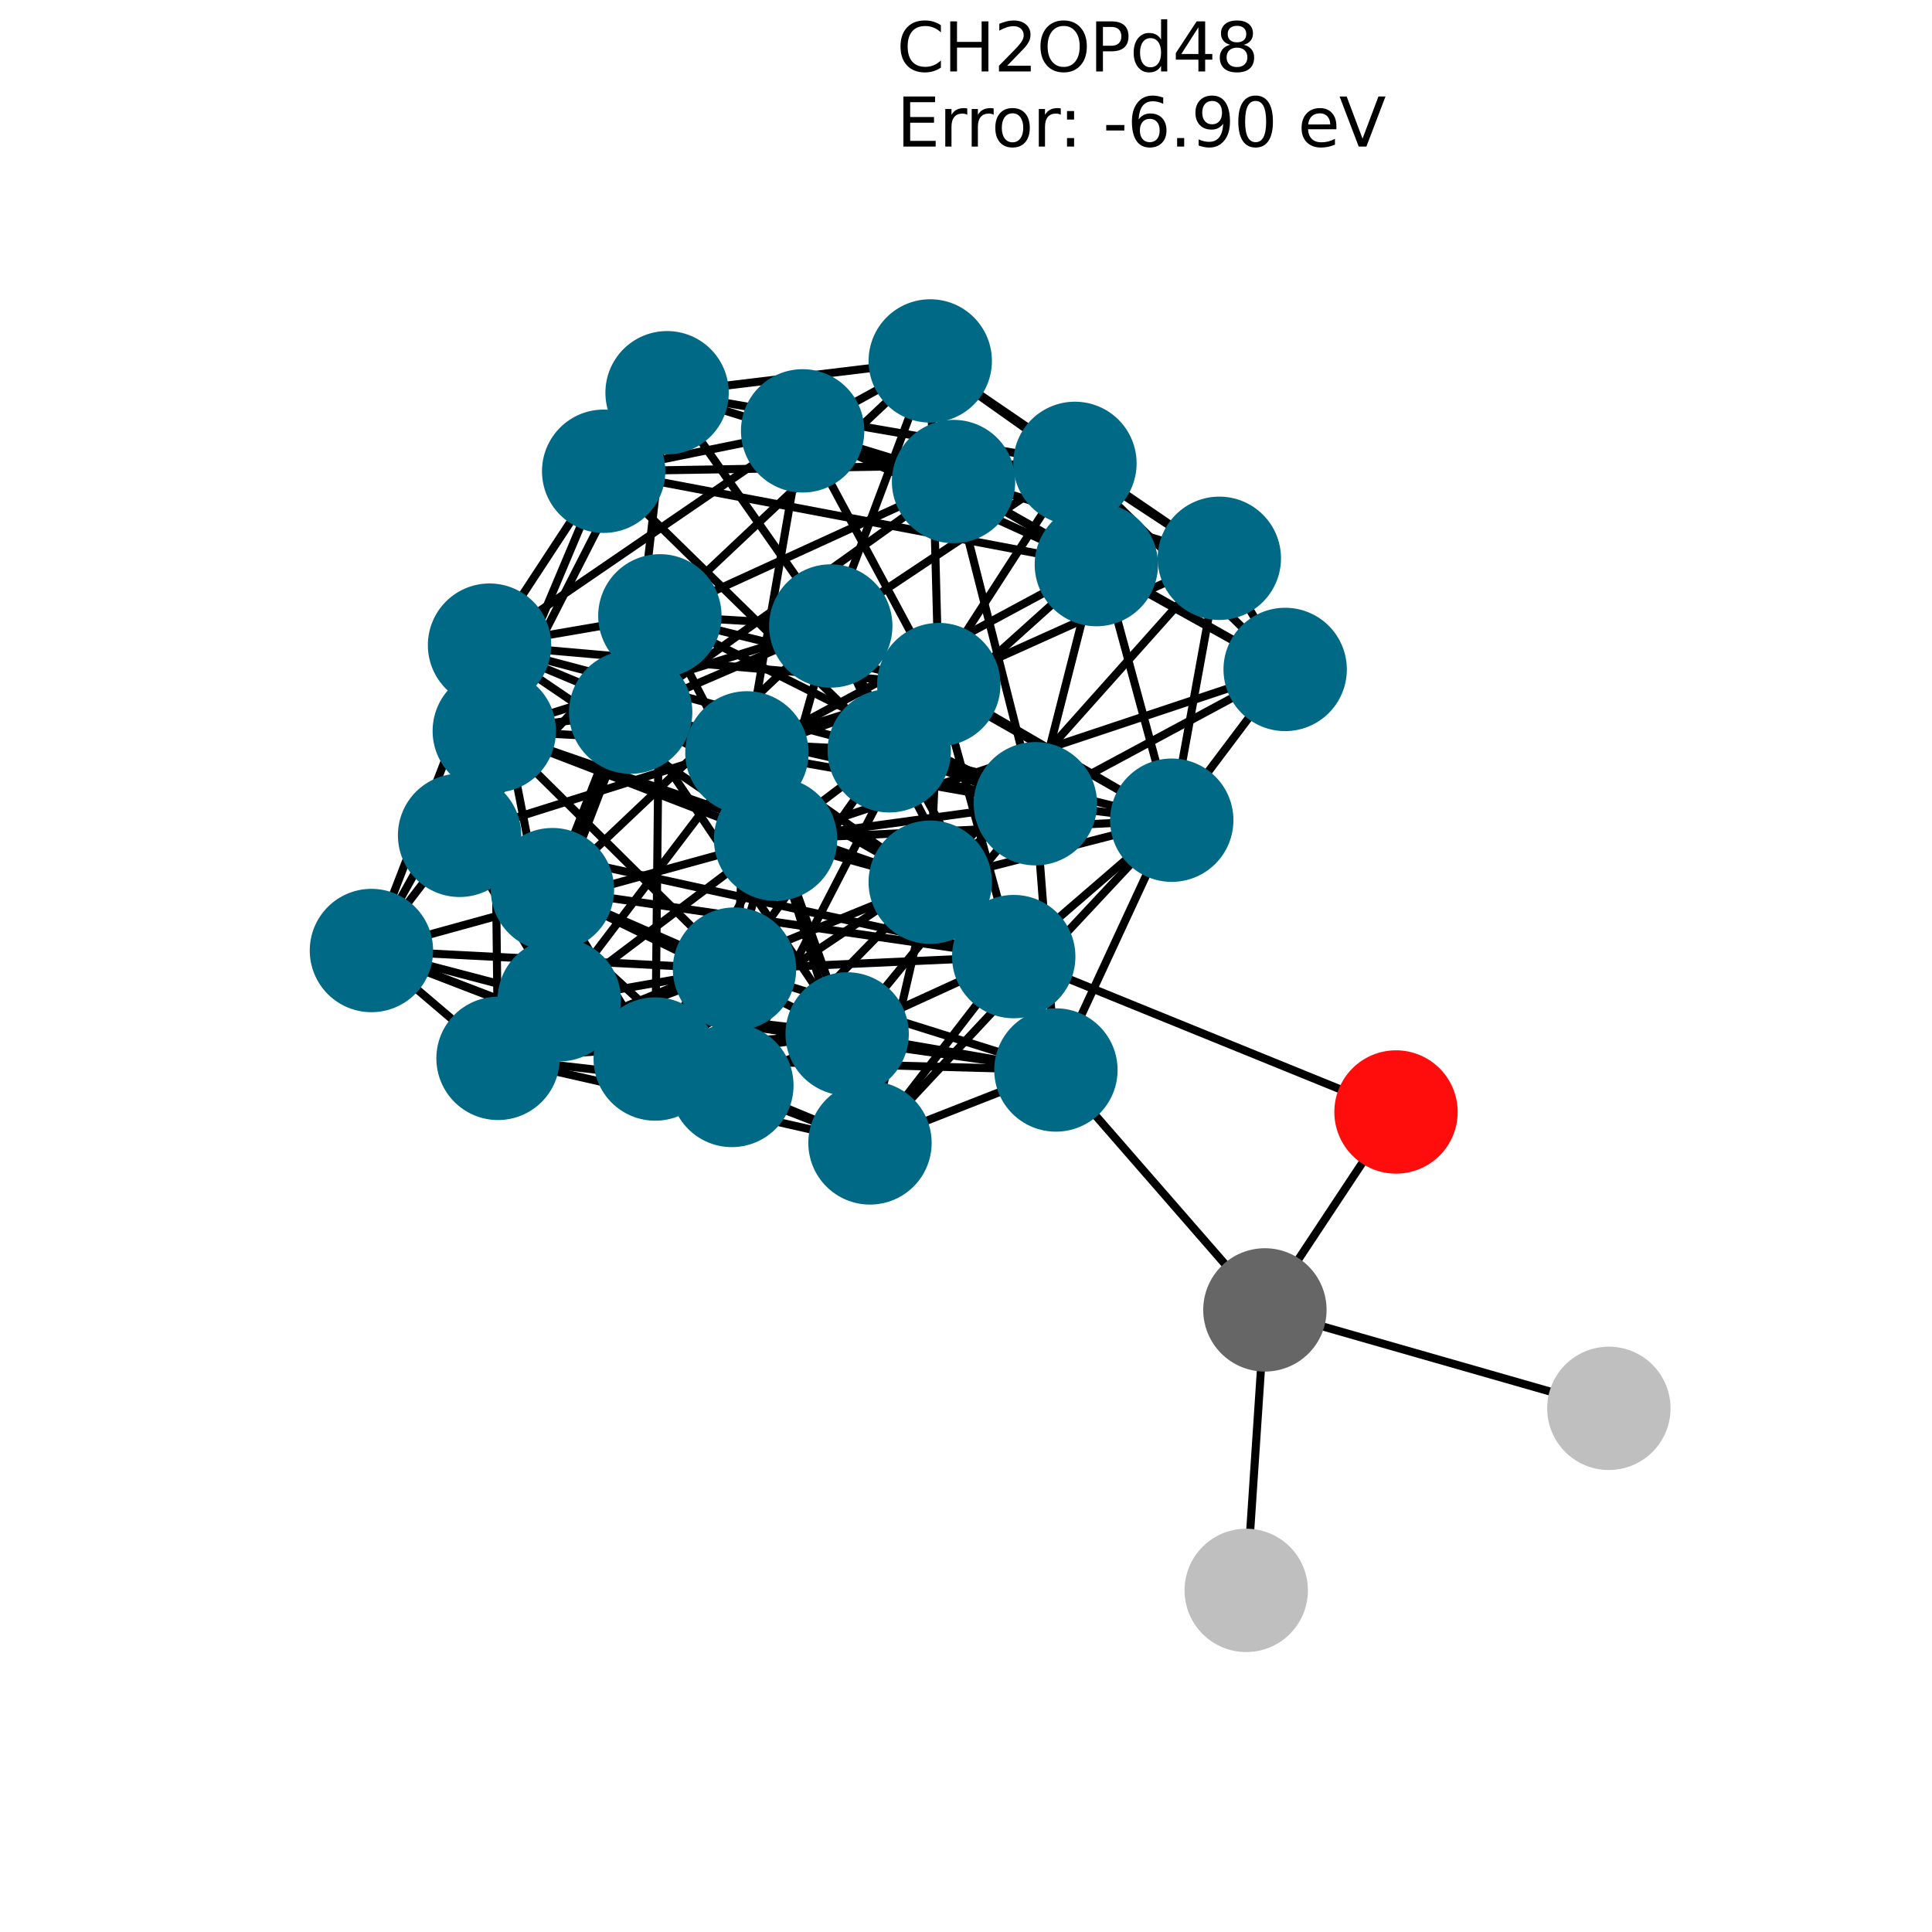 <?xml version="1.0" encoding="utf-8" standalone="no"?>
<!DOCTYPE svg PUBLIC "-//W3C//DTD SVG 1.1//EN"
  "http://www.w3.org/Graphics/SVG/1.1/DTD/svg11.dtd">
<svg xmlns:xlink="http://www.w3.org/1999/xlink" width="288pt" height="288pt" viewBox="0 0 288 288" xmlns="http://www.w3.org/2000/svg" version="1.1">
 <defs>
  <style type="text/css">*{stroke-linejoin: round; stroke-linecap: butt}</style>
 </defs>
 <g id="figure_1">
  <g id="patch_1">
   <path d="M 0 288 
L 288 288 
L 288 0 
L 0 0 
z
" style="fill: #ffffff"/>
  </g>
  <g id="axes_1">
   <g id="LineCollection_1">
    <path d="M 138.67 53.804 
L 119.647 64.228 
" clip-path="url(#p8911e8a11a)" style="fill: none; stroke: #000000; stroke-width: 1.2"/>
    <path d="M 138.67 53.804 
L 142.144 71.782 
" clip-path="url(#p8911e8a11a)" style="fill: none; stroke: #000000; stroke-width: 1.2"/>
    <path d="M 138.67 53.804 
L 99.44 58.543 
" clip-path="url(#p8911e8a11a)" style="fill: none; stroke: #000000; stroke-width: 1.2"/>
    <path d="M 138.67 53.804 
L 160.239 69.075 
" clip-path="url(#p8911e8a11a)" style="fill: none; stroke: #000000; stroke-width: 1.2"/>
    <path d="M 138.67 53.804 
L 181.763 83.225 
" clip-path="url(#p8911e8a11a)" style="fill: none; stroke: #000000; stroke-width: 1.2"/>
    <path d="M 138.67 53.804 
L 98.366 91.802 
" clip-path="url(#p8911e8a11a)" style="fill: none; stroke: #000000; stroke-width: 1.2"/>
    <path d="M 138.67 53.804 
L 139.943 102.048 
" clip-path="url(#p8911e8a11a)" style="fill: none; stroke: #000000; stroke-width: 1.2"/>
    <path d="M 138.67 53.804 
L 123.84 93.315 
" clip-path="url(#p8911e8a11a)" style="fill: none; stroke: #000000; stroke-width: 1.2"/>
    <path d="M 119.647 64.228 
L 163.432 84.165 
" clip-path="url(#p8911e8a11a)" style="fill: none; stroke: #000000; stroke-width: 1.2"/>
    <path d="M 119.647 64.228 
L 89.987 70.249 
" clip-path="url(#p8911e8a11a)" style="fill: none; stroke: #000000; stroke-width: 1.2"/>
    <path d="M 119.647 64.228 
L 181.763 83.225 
" clip-path="url(#p8911e8a11a)" style="fill: none; stroke: #000000; stroke-width: 1.2"/>
    <path d="M 119.647 64.228 
L 139.943 102.048 
" clip-path="url(#p8911e8a11a)" style="fill: none; stroke: #000000; stroke-width: 1.2"/>
    <path d="M 119.647 64.228 
L 72.975 96.17 
" clip-path="url(#p8911e8a11a)" style="fill: none; stroke: #000000; stroke-width: 1.2"/>
    <path d="M 119.647 64.228 
L 111.343 112.229 
" clip-path="url(#p8911e8a11a)" style="fill: none; stroke: #000000; stroke-width: 1.2"/>
    <path d="M 163.432 84.165 
L 142.144 71.782 
" clip-path="url(#p8911e8a11a)" style="fill: none; stroke: #000000; stroke-width: 1.2"/>
    <path d="M 163.432 84.165 
L 89.987 70.249 
" clip-path="url(#p8911e8a11a)" style="fill: none; stroke: #000000; stroke-width: 1.2"/>
    <path d="M 163.432 84.165 
L 160.239 69.075 
" clip-path="url(#p8911e8a11a)" style="fill: none; stroke: #000000; stroke-width: 1.2"/>
    <path d="M 163.432 84.165 
L 191.578 99.792 
" clip-path="url(#p8911e8a11a)" style="fill: none; stroke: #000000; stroke-width: 1.2"/>
    <path d="M 163.432 84.165 
L 111.343 112.229 
" clip-path="url(#p8911e8a11a)" style="fill: none; stroke: #000000; stroke-width: 1.2"/>
    <path d="M 163.432 84.165 
L 154.343 119.808 
" clip-path="url(#p8911e8a11a)" style="fill: none; stroke: #000000; stroke-width: 1.2"/>
    <path d="M 163.432 84.165 
L 132.558 111.92 
" clip-path="url(#p8911e8a11a)" style="fill: none; stroke: #000000; stroke-width: 1.2"/>
    <path d="M 142.144 71.782 
L 99.44 58.543 
" clip-path="url(#p8911e8a11a)" style="fill: none; stroke: #000000; stroke-width: 1.2"/>
    <path d="M 142.144 71.782 
L 191.578 99.792 
" clip-path="url(#p8911e8a11a)" style="fill: none; stroke: #000000; stroke-width: 1.2"/>
    <path d="M 142.144 71.782 
L 98.366 91.802 
" clip-path="url(#p8911e8a11a)" style="fill: none; stroke: #000000; stroke-width: 1.2"/>
    <path d="M 142.144 71.782 
L 94.012 106.159 
" clip-path="url(#p8911e8a11a)" style="fill: none; stroke: #000000; stroke-width: 1.2"/>
    <path d="M 142.144 71.782 
L 154.343 119.808 
" clip-path="url(#p8911e8a11a)" style="fill: none; stroke: #000000; stroke-width: 1.2"/>
    <path d="M 89.987 70.249 
L 99.44 58.543 
" clip-path="url(#p8911e8a11a)" style="fill: none; stroke: #000000; stroke-width: 1.2"/>
    <path d="M 89.987 70.249 
L 160.239 69.075 
" clip-path="url(#p8911e8a11a)" style="fill: none; stroke: #000000; stroke-width: 1.2"/>
    <path d="M 89.987 70.249 
L 72.975 96.17 
" clip-path="url(#p8911e8a11a)" style="fill: none; stroke: #000000; stroke-width: 1.2"/>
    <path d="M 89.987 70.249 
L 73.682 108.963 
" clip-path="url(#p8911e8a11a)" style="fill: none; stroke: #000000; stroke-width: 1.2"/>
    <path d="M 89.987 70.249 
L 132.558 111.92 
" clip-path="url(#p8911e8a11a)" style="fill: none; stroke: #000000; stroke-width: 1.2"/>
    <path d="M 99.44 58.543 
L 160.239 69.075 
" clip-path="url(#p8911e8a11a)" style="fill: none; stroke: #000000; stroke-width: 1.2"/>
    <path d="M 99.44 58.543 
L 94.012 106.159 
" clip-path="url(#p8911e8a11a)" style="fill: none; stroke: #000000; stroke-width: 1.2"/>
    <path d="M 99.44 58.543 
L 73.682 108.963 
" clip-path="url(#p8911e8a11a)" style="fill: none; stroke: #000000; stroke-width: 1.2"/>
    <path d="M 99.44 58.543 
L 123.84 93.315 
" clip-path="url(#p8911e8a11a)" style="fill: none; stroke: #000000; stroke-width: 1.2"/>
    <path d="M 160.239 69.075 
L 191.578 99.792 
" clip-path="url(#p8911e8a11a)" style="fill: none; stroke: #000000; stroke-width: 1.2"/>
    <path d="M 160.239 69.075 
L 181.763 83.225 
" clip-path="url(#p8911e8a11a)" style="fill: none; stroke: #000000; stroke-width: 1.2"/>
    <path d="M 160.239 69.075 
L 132.558 111.92 
" clip-path="url(#p8911e8a11a)" style="fill: none; stroke: #000000; stroke-width: 1.2"/>
    <path d="M 160.239 69.075 
L 123.84 93.315 
" clip-path="url(#p8911e8a11a)" style="fill: none; stroke: #000000; stroke-width: 1.2"/>
    <path d="M 160.239 69.075 
L 174.671 122.265 
" clip-path="url(#p8911e8a11a)" style="fill: none; stroke: #000000; stroke-width: 1.2"/>
    <path d="M 191.578 99.792 
L 181.763 83.225 
" clip-path="url(#p8911e8a11a)" style="fill: none; stroke: #000000; stroke-width: 1.2"/>
    <path d="M 191.578 99.792 
L 154.343 119.808 
" clip-path="url(#p8911e8a11a)" style="fill: none; stroke: #000000; stroke-width: 1.2"/>
    <path d="M 191.578 99.792 
L 174.671 122.265 
" clip-path="url(#p8911e8a11a)" style="fill: none; stroke: #000000; stroke-width: 1.2"/>
    <path d="M 191.578 99.792 
L 115.616 125.101 
" clip-path="url(#p8911e8a11a)" style="fill: none; stroke: #000000; stroke-width: 1.2"/>
    <path d="M 181.763 83.225 
L 139.943 102.048 
" clip-path="url(#p8911e8a11a)" style="fill: none; stroke: #000000; stroke-width: 1.2"/>
    <path d="M 181.763 83.225 
L 174.671 122.265 
" clip-path="url(#p8911e8a11a)" style="fill: none; stroke: #000000; stroke-width: 1.2"/>
    <path d="M 181.763 83.225 
L 138.668 131.504 
" clip-path="url(#p8911e8a11a)" style="fill: none; stroke: #000000; stroke-width: 1.2"/>
    <path d="M 98.366 91.802 
L 139.943 102.048 
" clip-path="url(#p8911e8a11a)" style="fill: none; stroke: #000000; stroke-width: 1.2"/>
    <path d="M 98.366 91.802 
L 72.975 96.17 
" clip-path="url(#p8911e8a11a)" style="fill: none; stroke: #000000; stroke-width: 1.2"/>
    <path d="M 98.366 91.802 
L 94.012 106.159 
" clip-path="url(#p8911e8a11a)" style="fill: none; stroke: #000000; stroke-width: 1.2"/>
    <path d="M 98.366 91.802 
L 154.343 119.808 
" clip-path="url(#p8911e8a11a)" style="fill: none; stroke: #000000; stroke-width: 1.2"/>
    <path d="M 98.366 91.802 
L 123.84 93.315 
" clip-path="url(#p8911e8a11a)" style="fill: none; stroke: #000000; stroke-width: 1.2"/>
    <path d="M 98.366 91.802 
L 115.616 125.101 
" clip-path="url(#p8911e8a11a)" style="fill: none; stroke: #000000; stroke-width: 1.2"/>
    <path d="M 98.366 91.802 
L 82.351 132.617 
" clip-path="url(#p8911e8a11a)" style="fill: none; stroke: #000000; stroke-width: 1.2"/>
    <path d="M 98.366 91.802 
L 68.511 124.522 
" clip-path="url(#p8911e8a11a)" style="fill: none; stroke: #000000; stroke-width: 1.2"/>
    <path d="M 98.366 91.802 
L 97.673 157.865 
" clip-path="url(#p8911e8a11a)" style="fill: none; stroke: #000000; stroke-width: 1.2"/>
    <path d="M 139.943 102.048 
L 72.975 96.17 
" clip-path="url(#p8911e8a11a)" style="fill: none; stroke: #000000; stroke-width: 1.2"/>
    <path d="M 139.943 102.048 
L 111.343 112.229 
" clip-path="url(#p8911e8a11a)" style="fill: none; stroke: #000000; stroke-width: 1.2"/>
    <path d="M 139.943 102.048 
L 123.84 93.315 
" clip-path="url(#p8911e8a11a)" style="fill: none; stroke: #000000; stroke-width: 1.2"/>
    <path d="M 139.943 102.048 
L 174.671 122.265 
" clip-path="url(#p8911e8a11a)" style="fill: none; stroke: #000000; stroke-width: 1.2"/>
    <path d="M 139.943 102.048 
L 138.668 131.504 
" clip-path="url(#p8911e8a11a)" style="fill: none; stroke: #000000; stroke-width: 1.2"/>
    <path d="M 139.943 102.048 
L 68.511 124.522 
" clip-path="url(#p8911e8a11a)" style="fill: none; stroke: #000000; stroke-width: 1.2"/>
    <path d="M 139.943 102.048 
L 109.1 161.806 
" clip-path="url(#p8911e8a11a)" style="fill: none; stroke: #000000; stroke-width: 1.2"/>
    <path d="M 139.943 102.048 
L 151.115 142.598 
" clip-path="url(#p8911e8a11a)" style="fill: none; stroke: #000000; stroke-width: 1.2"/>
    <path d="M 72.975 96.17 
L 111.343 112.229 
" clip-path="url(#p8911e8a11a)" style="fill: none; stroke: #000000; stroke-width: 1.2"/>
    <path d="M 72.975 96.17 
L 73.682 108.963 
" clip-path="url(#p8911e8a11a)" style="fill: none; stroke: #000000; stroke-width: 1.2"/>
    <path d="M 72.975 96.17 
L 132.558 111.92 
" clip-path="url(#p8911e8a11a)" style="fill: none; stroke: #000000; stroke-width: 1.2"/>
    <path d="M 72.975 96.17 
L 115.616 125.101 
" clip-path="url(#p8911e8a11a)" style="fill: none; stroke: #000000; stroke-width: 1.2"/>
    <path d="M 72.975 96.17 
L 68.511 124.522 
" clip-path="url(#p8911e8a11a)" style="fill: none; stroke: #000000; stroke-width: 1.2"/>
    <path d="M 72.975 96.17 
L 83.364 149.032 
" clip-path="url(#p8911e8a11a)" style="fill: none; stroke: #000000; stroke-width: 1.2"/>
    <path d="M 72.975 96.17 
L 55.369 141.693 
" clip-path="url(#p8911e8a11a)" style="fill: none; stroke: #000000; stroke-width: 1.2"/>
    <path d="M 111.343 112.229 
L 94.012 106.159 
" clip-path="url(#p8911e8a11a)" style="fill: none; stroke: #000000; stroke-width: 1.2"/>
    <path d="M 111.343 112.229 
L 154.343 119.808 
" clip-path="url(#p8911e8a11a)" style="fill: none; stroke: #000000; stroke-width: 1.2"/>
    <path d="M 111.343 112.229 
L 132.558 111.92 
" clip-path="url(#p8911e8a11a)" style="fill: none; stroke: #000000; stroke-width: 1.2"/>
    <path d="M 111.343 112.229 
L 138.668 131.504 
" clip-path="url(#p8911e8a11a)" style="fill: none; stroke: #000000; stroke-width: 1.2"/>
    <path d="M 111.343 112.229 
L 83.364 149.032 
" clip-path="url(#p8911e8a11a)" style="fill: none; stroke: #000000; stroke-width: 1.2"/>
    <path d="M 111.343 112.229 
L 109.1 161.806 
" clip-path="url(#p8911e8a11a)" style="fill: none; stroke: #000000; stroke-width: 1.2"/>
    <path d="M 111.343 112.229 
L 126.282 154.126 
" clip-path="url(#p8911e8a11a)" style="fill: none; stroke: #000000; stroke-width: 1.2"/>
    <path d="M 94.012 106.159 
L 154.343 119.808 
" clip-path="url(#p8911e8a11a)" style="fill: none; stroke: #000000; stroke-width: 1.2"/>
    <path d="M 94.012 106.159 
L 73.682 108.963 
" clip-path="url(#p8911e8a11a)" style="fill: none; stroke: #000000; stroke-width: 1.2"/>
    <path d="M 94.012 106.159 
L 123.84 93.315 
" clip-path="url(#p8911e8a11a)" style="fill: none; stroke: #000000; stroke-width: 1.2"/>
    <path d="M 94.012 106.159 
L 138.668 131.504 
" clip-path="url(#p8911e8a11a)" style="fill: none; stroke: #000000; stroke-width: 1.2"/>
    <path d="M 94.012 106.159 
L 82.351 132.617 
" clip-path="url(#p8911e8a11a)" style="fill: none; stroke: #000000; stroke-width: 1.2"/>
    <path d="M 94.012 106.159 
L 126.282 154.126 
" clip-path="url(#p8911e8a11a)" style="fill: none; stroke: #000000; stroke-width: 1.2"/>
    <path d="M 94.012 106.159 
L 74.242 157.769 
" clip-path="url(#p8911e8a11a)" style="fill: none; stroke: #000000; stroke-width: 1.2"/>
    <path d="M 154.343 119.808 
L 132.558 111.92 
" clip-path="url(#p8911e8a11a)" style="fill: none; stroke: #000000; stroke-width: 1.2"/>
    <path d="M 154.343 119.808 
L 174.671 122.265 
" clip-path="url(#p8911e8a11a)" style="fill: none; stroke: #000000; stroke-width: 1.2"/>
    <path d="M 154.343 119.808 
L 115.616 125.101 
" clip-path="url(#p8911e8a11a)" style="fill: none; stroke: #000000; stroke-width: 1.2"/>
    <path d="M 154.343 119.808 
L 126.282 154.126 
" clip-path="url(#p8911e8a11a)" style="fill: none; stroke: #000000; stroke-width: 1.2"/>
    <path d="M 154.343 119.808 
L 97.673 157.865 
" clip-path="url(#p8911e8a11a)" style="fill: none; stroke: #000000; stroke-width: 1.2"/>
    <path d="M 154.343 119.808 
L 157.403 159.502 
" clip-path="url(#p8911e8a11a)" style="fill: none; stroke: #000000; stroke-width: 1.2"/>
    <path d="M 73.682 108.963 
L 132.558 111.92 
" clip-path="url(#p8911e8a11a)" style="fill: none; stroke: #000000; stroke-width: 1.2"/>
    <path d="M 73.682 108.963 
L 123.84 93.315 
" clip-path="url(#p8911e8a11a)" style="fill: none; stroke: #000000; stroke-width: 1.2"/>
    <path d="M 73.682 108.963 
L 115.616 125.101 
" clip-path="url(#p8911e8a11a)" style="fill: none; stroke: #000000; stroke-width: 1.2"/>
    <path d="M 73.682 108.963 
L 138.668 131.504 
" clip-path="url(#p8911e8a11a)" style="fill: none; stroke: #000000; stroke-width: 1.2"/>
    <path d="M 73.682 108.963 
L 55.369 141.693 
" clip-path="url(#p8911e8a11a)" style="fill: none; stroke: #000000; stroke-width: 1.2"/>
    <path d="M 73.682 108.963 
L 109.49 144.463 
" clip-path="url(#p8911e8a11a)" style="fill: none; stroke: #000000; stroke-width: 1.2"/>
    <path d="M 73.682 108.963 
L 74.242 157.769 
" clip-path="url(#p8911e8a11a)" style="fill: none; stroke: #000000; stroke-width: 1.2"/>
    <path d="M 132.558 111.92 
L 123.84 93.315 
" clip-path="url(#p8911e8a11a)" style="fill: none; stroke: #000000; stroke-width: 1.2"/>
    <path d="M 132.558 111.92 
L 174.671 122.265 
" clip-path="url(#p8911e8a11a)" style="fill: none; stroke: #000000; stroke-width: 1.2"/>
    <path d="M 132.558 111.92 
L 83.364 149.032 
" clip-path="url(#p8911e8a11a)" style="fill: none; stroke: #000000; stroke-width: 1.2"/>
    <path d="M 132.558 111.92 
L 109.49 144.463 
" clip-path="url(#p8911e8a11a)" style="fill: none; stroke: #000000; stroke-width: 1.2"/>
    <path d="M 132.558 111.92 
L 157.403 159.502 
" clip-path="url(#p8911e8a11a)" style="fill: none; stroke: #000000; stroke-width: 1.2"/>
    <path d="M 123.84 93.315 
L 174.671 122.265 
" clip-path="url(#p8911e8a11a)" style="fill: none; stroke: #000000; stroke-width: 1.2"/>
    <path d="M 123.84 93.315 
L 82.351 132.617 
" clip-path="url(#p8911e8a11a)" style="fill: none; stroke: #000000; stroke-width: 1.2"/>
    <path d="M 123.84 93.315 
L 109.49 144.463 
" clip-path="url(#p8911e8a11a)" style="fill: none; stroke: #000000; stroke-width: 1.2"/>
    <path d="M 123.84 93.315 
L 151.115 142.598 
" clip-path="url(#p8911e8a11a)" style="fill: none; stroke: #000000; stroke-width: 1.2"/>
    <path d="M 174.671 122.265 
L 115.616 125.101 
" clip-path="url(#p8911e8a11a)" style="fill: none; stroke: #000000; stroke-width: 1.2"/>
    <path d="M 174.671 122.265 
L 138.668 131.504 
" clip-path="url(#p8911e8a11a)" style="fill: none; stroke: #000000; stroke-width: 1.2"/>
    <path d="M 174.671 122.265 
L 151.115 142.598 
" clip-path="url(#p8911e8a11a)" style="fill: none; stroke: #000000; stroke-width: 1.2"/>
    <path d="M 174.671 122.265 
L 157.403 159.502 
" clip-path="url(#p8911e8a11a)" style="fill: none; stroke: #000000; stroke-width: 1.2"/>
    <path d="M 174.671 122.265 
L 129.687 170.371 
" clip-path="url(#p8911e8a11a)" style="fill: none; stroke: #000000; stroke-width: 1.2"/>
    <path d="M 115.616 125.101 
L 138.668 131.504 
" clip-path="url(#p8911e8a11a)" style="fill: none; stroke: #000000; stroke-width: 1.2"/>
    <path d="M 115.616 125.101 
L 97.673 157.865 
" clip-path="url(#p8911e8a11a)" style="fill: none; stroke: #000000; stroke-width: 1.2"/>
    <path d="M 115.616 125.101 
L 55.369 141.693 
" clip-path="url(#p8911e8a11a)" style="fill: none; stroke: #000000; stroke-width: 1.2"/>
    <path d="M 115.616 125.101 
L 129.687 170.371 
" clip-path="url(#p8911e8a11a)" style="fill: none; stroke: #000000; stroke-width: 1.2"/>
    <path d="M 138.668 131.504 
L 109.1 161.806 
" clip-path="url(#p8911e8a11a)" style="fill: none; stroke: #000000; stroke-width: 1.2"/>
    <path d="M 138.668 131.504 
L 129.687 170.371 
" clip-path="url(#p8911e8a11a)" style="fill: none; stroke: #000000; stroke-width: 1.2"/>
    <path d="M 138.668 131.504 
L 74.242 157.769 
" clip-path="url(#p8911e8a11a)" style="fill: none; stroke: #000000; stroke-width: 1.2"/>
    <path d="M 82.351 132.617 
L 68.511 124.522 
" clip-path="url(#p8911e8a11a)" style="fill: none; stroke: #000000; stroke-width: 1.2"/>
    <path d="M 82.351 132.617 
L 126.282 154.126 
" clip-path="url(#p8911e8a11a)" style="fill: none; stroke: #000000; stroke-width: 1.2"/>
    <path d="M 82.351 132.617 
L 97.673 157.865 
" clip-path="url(#p8911e8a11a)" style="fill: none; stroke: #000000; stroke-width: 1.2"/>
    <path d="M 82.351 132.617 
L 109.49 144.463 
" clip-path="url(#p8911e8a11a)" style="fill: none; stroke: #000000; stroke-width: 1.2"/>
    <path d="M 82.351 132.617 
L 151.115 142.598 
" clip-path="url(#p8911e8a11a)" style="fill: none; stroke: #000000; stroke-width: 1.2"/>
    <path d="M 82.351 132.617 
L 74.242 157.769 
" clip-path="url(#p8911e8a11a)" style="fill: none; stroke: #000000; stroke-width: 1.2"/>
    <path d="M 68.511 124.522 
L 83.364 149.032 
" clip-path="url(#p8911e8a11a)" style="fill: none; stroke: #000000; stroke-width: 1.2"/>
    <path d="M 68.511 124.522 
L 109.1 161.806 
" clip-path="url(#p8911e8a11a)" style="fill: none; stroke: #000000; stroke-width: 1.2"/>
    <path d="M 68.511 124.522 
L 97.673 157.865 
" clip-path="url(#p8911e8a11a)" style="fill: none; stroke: #000000; stroke-width: 1.2"/>
    <path d="M 68.511 124.522 
L 55.369 141.693 
" clip-path="url(#p8911e8a11a)" style="fill: none; stroke: #000000; stroke-width: 1.2"/>
    <path d="M 68.511 124.522 
L 151.115 142.598 
" clip-path="url(#p8911e8a11a)" style="fill: none; stroke: #000000; stroke-width: 1.2"/>
    <path d="M 83.364 149.032 
L 109.1 161.806 
" clip-path="url(#p8911e8a11a)" style="fill: none; stroke: #000000; stroke-width: 1.2"/>
    <path d="M 83.364 149.032 
L 126.282 154.126 
" clip-path="url(#p8911e8a11a)" style="fill: none; stroke: #000000; stroke-width: 1.2"/>
    <path d="M 83.364 149.032 
L 55.369 141.693 
" clip-path="url(#p8911e8a11a)" style="fill: none; stroke: #000000; stroke-width: 1.2"/>
    <path d="M 83.364 149.032 
L 109.49 144.463 
" clip-path="url(#p8911e8a11a)" style="fill: none; stroke: #000000; stroke-width: 1.2"/>
    <path d="M 83.364 149.032 
L 157.403 159.502 
" clip-path="url(#p8911e8a11a)" style="fill: none; stroke: #000000; stroke-width: 1.2"/>
    <path d="M 109.1 161.806 
L 126.282 154.126 
" clip-path="url(#p8911e8a11a)" style="fill: none; stroke: #000000; stroke-width: 1.2"/>
    <path d="M 109.1 161.806 
L 151.115 142.598 
" clip-path="url(#p8911e8a11a)" style="fill: none; stroke: #000000; stroke-width: 1.2"/>
    <path d="M 109.1 161.806 
L 129.687 170.371 
" clip-path="url(#p8911e8a11a)" style="fill: none; stroke: #000000; stroke-width: 1.2"/>
    <path d="M 109.1 161.806 
L 74.242 157.769 
" clip-path="url(#p8911e8a11a)" style="fill: none; stroke: #000000; stroke-width: 1.2"/>
    <path d="M 126.282 154.126 
L 97.673 157.865 
" clip-path="url(#p8911e8a11a)" style="fill: none; stroke: #000000; stroke-width: 1.2"/>
    <path d="M 126.282 154.126 
L 157.403 159.502 
" clip-path="url(#p8911e8a11a)" style="fill: none; stroke: #000000; stroke-width: 1.2"/>
    <path d="M 126.282 154.126 
L 74.242 157.769 
" clip-path="url(#p8911e8a11a)" style="fill: none; stroke: #000000; stroke-width: 1.2"/>
    <path d="M 97.673 157.865 
L 55.369 141.693 
" clip-path="url(#p8911e8a11a)" style="fill: none; stroke: #000000; stroke-width: 1.2"/>
    <path d="M 97.673 157.865 
L 157.403 159.502 
" clip-path="url(#p8911e8a11a)" style="fill: none; stroke: #000000; stroke-width: 1.2"/>
    <path d="M 97.673 157.865 
L 129.687 170.371 
" clip-path="url(#p8911e8a11a)" style="fill: none; stroke: #000000; stroke-width: 1.2"/>
    <path d="M 55.369 141.693 
L 109.49 144.463 
" clip-path="url(#p8911e8a11a)" style="fill: none; stroke: #000000; stroke-width: 1.2"/>
    <path d="M 55.369 141.693 
L 129.687 170.371 
" clip-path="url(#p8911e8a11a)" style="fill: none; stroke: #000000; stroke-width: 1.2"/>
    <path d="M 55.369 141.693 
L 74.242 157.769 
" clip-path="url(#p8911e8a11a)" style="fill: none; stroke: #000000; stroke-width: 1.2"/>
    <path d="M 109.49 144.463 
L 151.115 142.598 
" clip-path="url(#p8911e8a11a)" style="fill: none; stroke: #000000; stroke-width: 1.2"/>
    <path d="M 109.49 144.463 
L 157.403 159.502 
" clip-path="url(#p8911e8a11a)" style="fill: none; stroke: #000000; stroke-width: 1.2"/>
    <path d="M 109.49 144.463 
L 74.242 157.769 
" clip-path="url(#p8911e8a11a)" style="fill: none; stroke: #000000; stroke-width: 1.2"/>
    <path d="M 151.115 142.598 
L 157.403 159.502 
" clip-path="url(#p8911e8a11a)" style="fill: none; stroke: #000000; stroke-width: 1.2"/>
    <path d="M 151.115 142.598 
L 129.687 170.371 
" clip-path="url(#p8911e8a11a)" style="fill: none; stroke: #000000; stroke-width: 1.2"/>
    <path d="M 151.115 142.598 
L 208.101 165.761 
" clip-path="url(#p8911e8a11a)" style="fill: none; stroke: #000000; stroke-width: 1.2"/>
    <path d="M 157.403 159.502 
L 129.687 170.371 
" clip-path="url(#p8911e8a11a)" style="fill: none; stroke: #000000; stroke-width: 1.2"/>
    <path d="M 157.403 159.502 
L 188.557 195.265 
" clip-path="url(#p8911e8a11a)" style="fill: none; stroke: #000000; stroke-width: 1.2"/>
    <path d="M 129.687 170.371 
L 74.242 157.769 
" clip-path="url(#p8911e8a11a)" style="fill: none; stroke: #000000; stroke-width: 1.2"/>
    <path d="M 185.774 237.076 
L 188.557 195.265 
" clip-path="url(#p8911e8a11a)" style="fill: none; stroke: #000000; stroke-width: 1.2"/>
    <path d="M 239.831 209.941 
L 188.557 195.265 
" clip-path="url(#p8911e8a11a)" style="fill: none; stroke: #000000; stroke-width: 1.2"/>
    <path d="M 188.557 195.265 
L 208.101 165.761 
" clip-path="url(#p8911e8a11a)" style="fill: none; stroke: #000000; stroke-width: 1.2"/>
   </g>
   <g id="PathCollection_1">
    <defs>
     <path id="C0_0_472b33a4d2" d="M 0 8.944 
C 2.372 8.944 4.647 8.002 6.325 6.325 
C 8.002 4.647 8.944 2.372 8.944 -0 
C 8.944 -2.372 8.002 -4.647 6.325 -6.325 
C 4.647 -8.002 2.372 -8.944 0 -8.944 
C -2.372 -8.944 -4.647 -8.002 -6.325 -6.325 
C -8.002 -4.647 -8.944 -2.372 -8.944 0 
C -8.944 2.372 -8.002 4.647 -6.325 6.325 
C -4.647 8.002 -2.372 8.944 0 8.944 
z
"/>
    </defs>
    <g clip-path="url(#p8911e8a11a)">
     <use xlink:href="#C0_0_472b33a4d2" x="138.67" y="53.804" style="fill: #006985; stroke: #006985; stroke-width: 0.5"/>
    </g>
    <g clip-path="url(#p8911e8a11a)">
     <use xlink:href="#C0_0_472b33a4d2" x="119.647" y="64.228" style="fill: #006985; stroke: #006985; stroke-width: 0.5"/>
    </g>
    <g clip-path="url(#p8911e8a11a)">
     <use xlink:href="#C0_0_472b33a4d2" x="163.432" y="84.165" style="fill: #006985; stroke: #006985; stroke-width: 0.5"/>
    </g>
    <g clip-path="url(#p8911e8a11a)">
     <use xlink:href="#C0_0_472b33a4d2" x="142.144" y="71.782" style="fill: #006985; stroke: #006985; stroke-width: 0.5"/>
    </g>
    <g clip-path="url(#p8911e8a11a)">
     <use xlink:href="#C0_0_472b33a4d2" x="89.987" y="70.249" style="fill: #006985; stroke: #006985; stroke-width: 0.5"/>
    </g>
    <g clip-path="url(#p8911e8a11a)">
     <use xlink:href="#C0_0_472b33a4d2" x="99.44" y="58.543" style="fill: #006985; stroke: #006985; stroke-width: 0.5"/>
    </g>
    <g clip-path="url(#p8911e8a11a)">
     <use xlink:href="#C0_0_472b33a4d2" x="160.239" y="69.075" style="fill: #006985; stroke: #006985; stroke-width: 0.5"/>
    </g>
    <g clip-path="url(#p8911e8a11a)">
     <use xlink:href="#C0_0_472b33a4d2" x="191.578" y="99.792" style="fill: #006985; stroke: #006985; stroke-width: 0.5"/>
    </g>
    <g clip-path="url(#p8911e8a11a)">
     <use xlink:href="#C0_0_472b33a4d2" x="181.763" y="83.225" style="fill: #006985; stroke: #006985; stroke-width: 0.5"/>
    </g>
    <g clip-path="url(#p8911e8a11a)">
     <use xlink:href="#C0_0_472b33a4d2" x="98.366" y="91.802" style="fill: #006985; stroke: #006985; stroke-width: 0.5"/>
    </g>
    <g clip-path="url(#p8911e8a11a)">
     <use xlink:href="#C0_0_472b33a4d2" x="139.943" y="102.048" style="fill: #006985; stroke: #006985; stroke-width: 0.5"/>
    </g>
    <g clip-path="url(#p8911e8a11a)">
     <use xlink:href="#C0_0_472b33a4d2" x="72.975" y="96.17" style="fill: #006985; stroke: #006985; stroke-width: 0.5"/>
    </g>
    <g clip-path="url(#p8911e8a11a)">
     <use xlink:href="#C0_0_472b33a4d2" x="111.343" y="112.229" style="fill: #006985; stroke: #006985; stroke-width: 0.5"/>
    </g>
    <g clip-path="url(#p8911e8a11a)">
     <use xlink:href="#C0_0_472b33a4d2" x="94.012" y="106.159" style="fill: #006985; stroke: #006985; stroke-width: 0.5"/>
    </g>
    <g clip-path="url(#p8911e8a11a)">
     <use xlink:href="#C0_0_472b33a4d2" x="154.343" y="119.808" style="fill: #006985; stroke: #006985; stroke-width: 0.5"/>
    </g>
    <g clip-path="url(#p8911e8a11a)">
     <use xlink:href="#C0_0_472b33a4d2" x="73.682" y="108.963" style="fill: #006985; stroke: #006985; stroke-width: 0.5"/>
    </g>
    <g clip-path="url(#p8911e8a11a)">
     <use xlink:href="#C0_0_472b33a4d2" x="132.558" y="111.92" style="fill: #006985; stroke: #006985; stroke-width: 0.5"/>
    </g>
    <g clip-path="url(#p8911e8a11a)">
     <use xlink:href="#C0_0_472b33a4d2" x="123.84" y="93.315" style="fill: #006985; stroke: #006985; stroke-width: 0.5"/>
    </g>
    <g clip-path="url(#p8911e8a11a)">
     <use xlink:href="#C0_0_472b33a4d2" x="174.671" y="122.265" style="fill: #006985; stroke: #006985; stroke-width: 0.5"/>
    </g>
    <g clip-path="url(#p8911e8a11a)">
     <use xlink:href="#C0_0_472b33a4d2" x="115.616" y="125.101" style="fill: #006985; stroke: #006985; stroke-width: 0.5"/>
    </g>
    <g clip-path="url(#p8911e8a11a)">
     <use xlink:href="#C0_0_472b33a4d2" x="138.668" y="131.504" style="fill: #006985; stroke: #006985; stroke-width: 0.5"/>
    </g>
    <g clip-path="url(#p8911e8a11a)">
     <use xlink:href="#C0_0_472b33a4d2" x="82.351" y="132.617" style="fill: #006985; stroke: #006985; stroke-width: 0.5"/>
    </g>
    <g clip-path="url(#p8911e8a11a)">
     <use xlink:href="#C0_0_472b33a4d2" x="68.511" y="124.522" style="fill: #006985; stroke: #006985; stroke-width: 0.5"/>
    </g>
    <g clip-path="url(#p8911e8a11a)">
     <use xlink:href="#C0_0_472b33a4d2" x="83.364" y="149.032" style="fill: #006985; stroke: #006985; stroke-width: 0.5"/>
    </g>
    <g clip-path="url(#p8911e8a11a)">
     <use xlink:href="#C0_0_472b33a4d2" x="109.1" y="161.806" style="fill: #006985; stroke: #006985; stroke-width: 0.5"/>
    </g>
    <g clip-path="url(#p8911e8a11a)">
     <use xlink:href="#C0_0_472b33a4d2" x="126.282" y="154.126" style="fill: #006985; stroke: #006985; stroke-width: 0.5"/>
    </g>
    <g clip-path="url(#p8911e8a11a)">
     <use xlink:href="#C0_0_472b33a4d2" x="97.673" y="157.865" style="fill: #006985; stroke: #006985; stroke-width: 0.5"/>
    </g>
    <g clip-path="url(#p8911e8a11a)">
     <use xlink:href="#C0_0_472b33a4d2" x="55.369" y="141.693" style="fill: #006985; stroke: #006985; stroke-width: 0.5"/>
    </g>
    <g clip-path="url(#p8911e8a11a)">
     <use xlink:href="#C0_0_472b33a4d2" x="109.49" y="144.463" style="fill: #006985; stroke: #006985; stroke-width: 0.5"/>
    </g>
    <g clip-path="url(#p8911e8a11a)">
     <use xlink:href="#C0_0_472b33a4d2" x="151.115" y="142.598" style="fill: #006985; stroke: #006985; stroke-width: 0.5"/>
    </g>
    <g clip-path="url(#p8911e8a11a)">
     <use xlink:href="#C0_0_472b33a4d2" x="157.403" y="159.502" style="fill: #006985; stroke: #006985; stroke-width: 0.5"/>
    </g>
    <g clip-path="url(#p8911e8a11a)">
     <use xlink:href="#C0_0_472b33a4d2" x="129.687" y="170.371" style="fill: #006985; stroke: #006985; stroke-width: 0.5"/>
    </g>
    <g clip-path="url(#p8911e8a11a)">
     <use xlink:href="#C0_0_472b33a4d2" x="74.242" y="157.769" style="fill: #006985; stroke: #006985; stroke-width: 0.5"/>
    </g>
    <g clip-path="url(#p8911e8a11a)">
     <use xlink:href="#C0_0_472b33a4d2" x="185.774" y="237.076" style="fill: #bfbfbf; stroke: #bfbfbf; stroke-width: 0.5"/>
    </g>
    <g clip-path="url(#p8911e8a11a)">
     <use xlink:href="#C0_0_472b33a4d2" x="239.831" y="209.941" style="fill: #bfbfbf; stroke: #bfbfbf; stroke-width: 0.5"/>
    </g>
    <g clip-path="url(#p8911e8a11a)">
     <use xlink:href="#C0_0_472b33a4d2" x="188.557" y="195.265" style="fill: #666666; stroke: #666666; stroke-width: 0.5"/>
    </g>
    <g clip-path="url(#p8911e8a11a)">
     <use xlink:href="#C0_0_472b33a4d2" x="208.101" y="165.761" style="fill: #ff0d0d; stroke: #ff0d0d; stroke-width: 0.5"/>
    </g>
   </g>
   <g id="text_1">
    <!-- CH2OPd48 -->
    <g transform="translate(133.663 10.651) scale(0.1 -0.1)">
     <defs>
      <path id="DejaVuSans-43" d="M 4122 4306 
L 4122 3641 
Q 3803 3938 3442 4084 
Q 3081 4231 2675 4231 
Q 1875 4231 1450 3742 
Q 1025 3253 1025 2328 
Q 1025 1406 1450 917 
Q 1875 428 2675 428 
Q 3081 428 3442 575 
Q 3803 722 4122 1019 
L 4122 359 
Q 3791 134 3420 21 
Q 3050 -91 2638 -91 
Q 1578 -91 968 557 
Q 359 1206 359 2328 
Q 359 3453 968 4101 
Q 1578 4750 2638 4750 
Q 3056 4750 3426 4639 
Q 3797 4528 4122 4306 
z
" transform="scale(0.016)"/>
      <path id="DejaVuSans-48" d="M 628 4666 
L 1259 4666 
L 1259 2753 
L 3553 2753 
L 3553 4666 
L 4184 4666 
L 4184 0 
L 3553 0 
L 3553 2222 
L 1259 2222 
L 1259 0 
L 628 0 
L 628 4666 
z
" transform="scale(0.016)"/>
      <path id="DejaVuSans-32" d="M 1228 531 
L 3431 531 
L 3431 0 
L 469 0 
L 469 531 
Q 828 903 1448 1529 
Q 2069 2156 2228 2338 
Q 2531 2678 2651 2914 
Q 2772 3150 2772 3378 
Q 2772 3750 2511 3984 
Q 2250 4219 1831 4219 
Q 1534 4219 1204 4116 
Q 875 4013 500 3803 
L 500 4441 
Q 881 4594 1212 4672 
Q 1544 4750 1819 4750 
Q 2544 4750 2975 4387 
Q 3406 4025 3406 3419 
Q 3406 3131 3298 2873 
Q 3191 2616 2906 2266 
Q 2828 2175 2409 1742 
Q 1991 1309 1228 531 
z
" transform="scale(0.016)"/>
      <path id="DejaVuSans-4f" d="M 2522 4238 
Q 1834 4238 1429 3725 
Q 1025 3213 1025 2328 
Q 1025 1447 1429 934 
Q 1834 422 2522 422 
Q 3209 422 3611 934 
Q 4013 1447 4013 2328 
Q 4013 3213 3611 3725 
Q 3209 4238 2522 4238 
z
M 2522 4750 
Q 3503 4750 4090 4092 
Q 4678 3434 4678 2328 
Q 4678 1225 4090 567 
Q 3503 -91 2522 -91 
Q 1538 -91 948 565 
Q 359 1222 359 2328 
Q 359 3434 948 4092 
Q 1538 4750 2522 4750 
z
" transform="scale(0.016)"/>
      <path id="DejaVuSans-50" d="M 1259 4147 
L 1259 2394 
L 2053 2394 
Q 2494 2394 2734 2622 
Q 2975 2850 2975 3272 
Q 2975 3691 2734 3919 
Q 2494 4147 2053 4147 
L 1259 4147 
z
M 628 4666 
L 2053 4666 
Q 2838 4666 3239 4311 
Q 3641 3956 3641 3272 
Q 3641 2581 3239 2228 
Q 2838 1875 2053 1875 
L 1259 1875 
L 1259 0 
L 628 0 
L 628 4666 
z
" transform="scale(0.016)"/>
      <path id="DejaVuSans-64" d="M 2906 2969 
L 2906 4863 
L 3481 4863 
L 3481 0 
L 2906 0 
L 2906 525 
Q 2725 213 2448 61 
Q 2172 -91 1784 -91 
Q 1150 -91 751 415 
Q 353 922 353 1747 
Q 353 2572 751 3078 
Q 1150 3584 1784 3584 
Q 2172 3584 2448 3432 
Q 2725 3281 2906 2969 
z
M 947 1747 
Q 947 1113 1208 752 
Q 1469 391 1925 391 
Q 2381 391 2643 752 
Q 2906 1113 2906 1747 
Q 2906 2381 2643 2742 
Q 2381 3103 1925 3103 
Q 1469 3103 1208 2742 
Q 947 2381 947 1747 
z
" transform="scale(0.016)"/>
      <path id="DejaVuSans-34" d="M 2419 4116 
L 825 1625 
L 2419 1625 
L 2419 4116 
z
M 2253 4666 
L 3047 4666 
L 3047 1625 
L 3713 1625 
L 3713 1100 
L 3047 1100 
L 3047 0 
L 2419 0 
L 2419 1100 
L 313 1100 
L 313 1709 
L 2253 4666 
z
" transform="scale(0.016)"/>
      <path id="DejaVuSans-38" d="M 2034 2216 
Q 1584 2216 1326 1975 
Q 1069 1734 1069 1313 
Q 1069 891 1326 650 
Q 1584 409 2034 409 
Q 2484 409 2743 651 
Q 3003 894 3003 1313 
Q 3003 1734 2745 1975 
Q 2488 2216 2034 2216 
z
M 1403 2484 
Q 997 2584 770 2862 
Q 544 3141 544 3541 
Q 544 4100 942 4425 
Q 1341 4750 2034 4750 
Q 2731 4750 3128 4425 
Q 3525 4100 3525 3541 
Q 3525 3141 3298 2862 
Q 3072 2584 2669 2484 
Q 3125 2378 3379 2068 
Q 3634 1759 3634 1313 
Q 3634 634 3220 271 
Q 2806 -91 2034 -91 
Q 1263 -91 848 271 
Q 434 634 434 1313 
Q 434 1759 690 2068 
Q 947 2378 1403 2484 
z
M 1172 3481 
Q 1172 3119 1398 2916 
Q 1625 2713 2034 2713 
Q 2441 2713 2670 2916 
Q 2900 3119 2900 3481 
Q 2900 3844 2670 4047 
Q 2441 4250 2034 4250 
Q 1625 4250 1398 4047 
Q 1172 3844 1172 3481 
z
" transform="scale(0.016)"/>
     </defs>
     <use xlink:href="#DejaVuSans-43"/>
     <use xlink:href="#DejaVuSans-48" transform="translate(69.824 0)"/>
     <use xlink:href="#DejaVuSans-32" transform="translate(145.02 0)"/>
     <use xlink:href="#DejaVuSans-4f" transform="translate(208.643 0)"/>
     <use xlink:href="#DejaVuSans-50" transform="translate(287.354 0)"/>
     <use xlink:href="#DejaVuSans-64" transform="translate(347.656 0)"/>
     <use xlink:href="#DejaVuSans-34" transform="translate(411.133 0)"/>
     <use xlink:href="#DejaVuSans-38" transform="translate(474.756 0)"/>
    </g>
    <!-- Error: -6.90 eV -->
    <g transform="translate(133.663 21.849) scale(0.1 -0.1)">
     <defs>
      <path id="DejaVuSans-45" d="M 628 4666 
L 3578 4666 
L 3578 4134 
L 1259 4134 
L 1259 2753 
L 3481 2753 
L 3481 2222 
L 1259 2222 
L 1259 531 
L 3634 531 
L 3634 0 
L 628 0 
L 628 4666 
z
" transform="scale(0.016)"/>
      <path id="DejaVuSans-72" d="M 2631 2963 
Q 2534 3019 2420 3045 
Q 2306 3072 2169 3072 
Q 1681 3072 1420 2755 
Q 1159 2438 1159 1844 
L 1159 0 
L 581 0 
L 581 3500 
L 1159 3500 
L 1159 2956 
Q 1341 3275 1631 3429 
Q 1922 3584 2338 3584 
Q 2397 3584 2469 3576 
Q 2541 3569 2628 3553 
L 2631 2963 
z
" transform="scale(0.016)"/>
      <path id="DejaVuSans-6f" d="M 1959 3097 
Q 1497 3097 1228 2736 
Q 959 2375 959 1747 
Q 959 1119 1226 758 
Q 1494 397 1959 397 
Q 2419 397 2687 759 
Q 2956 1122 2956 1747 
Q 2956 2369 2687 2733 
Q 2419 3097 1959 3097 
z
M 1959 3584 
Q 2709 3584 3137 3096 
Q 3566 2609 3566 1747 
Q 3566 888 3137 398 
Q 2709 -91 1959 -91 
Q 1206 -91 779 398 
Q 353 888 353 1747 
Q 353 2609 779 3096 
Q 1206 3584 1959 3584 
z
" transform="scale(0.016)"/>
      <path id="DejaVuSans-3a" d="M 750 794 
L 1409 794 
L 1409 0 
L 750 0 
L 750 794 
z
M 750 3309 
L 1409 3309 
L 1409 2516 
L 750 2516 
L 750 3309 
z
" transform="scale(0.016)"/>
      <path id="DejaVuSans-20" transform="scale(0.016)"/>
      <path id="DejaVuSans-2d" d="M 313 2009 
L 1997 2009 
L 1997 1497 
L 313 1497 
L 313 2009 
z
" transform="scale(0.016)"/>
      <path id="DejaVuSans-36" d="M 2113 2584 
Q 1688 2584 1439 2293 
Q 1191 2003 1191 1497 
Q 1191 994 1439 701 
Q 1688 409 2113 409 
Q 2538 409 2786 701 
Q 3034 994 3034 1497 
Q 3034 2003 2786 2293 
Q 2538 2584 2113 2584 
z
M 3366 4563 
L 3366 3988 
Q 3128 4100 2886 4159 
Q 2644 4219 2406 4219 
Q 1781 4219 1451 3797 
Q 1122 3375 1075 2522 
Q 1259 2794 1537 2939 
Q 1816 3084 2150 3084 
Q 2853 3084 3261 2657 
Q 3669 2231 3669 1497 
Q 3669 778 3244 343 
Q 2819 -91 2113 -91 
Q 1303 -91 875 529 
Q 447 1150 447 2328 
Q 447 3434 972 4092 
Q 1497 4750 2381 4750 
Q 2619 4750 2861 4703 
Q 3103 4656 3366 4563 
z
" transform="scale(0.016)"/>
      <path id="DejaVuSans-2e" d="M 684 794 
L 1344 794 
L 1344 0 
L 684 0 
L 684 794 
z
" transform="scale(0.016)"/>
      <path id="DejaVuSans-39" d="M 703 97 
L 703 672 
Q 941 559 1184 500 
Q 1428 441 1663 441 
Q 2288 441 2617 861 
Q 2947 1281 2994 2138 
Q 2813 1869 2534 1725 
Q 2256 1581 1919 1581 
Q 1219 1581 811 2004 
Q 403 2428 403 3163 
Q 403 3881 828 4315 
Q 1253 4750 1959 4750 
Q 2769 4750 3195 4129 
Q 3622 3509 3622 2328 
Q 3622 1225 3098 567 
Q 2575 -91 1691 -91 
Q 1453 -91 1209 -44 
Q 966 3 703 97 
z
M 1959 2075 
Q 2384 2075 2632 2365 
Q 2881 2656 2881 3163 
Q 2881 3666 2632 3958 
Q 2384 4250 1959 4250 
Q 1534 4250 1286 3958 
Q 1038 3666 1038 3163 
Q 1038 2656 1286 2365 
Q 1534 2075 1959 2075 
z
" transform="scale(0.016)"/>
      <path id="DejaVuSans-30" d="M 2034 4250 
Q 1547 4250 1301 3770 
Q 1056 3291 1056 2328 
Q 1056 1369 1301 889 
Q 1547 409 2034 409 
Q 2525 409 2770 889 
Q 3016 1369 3016 2328 
Q 3016 3291 2770 3770 
Q 2525 4250 2034 4250 
z
M 2034 4750 
Q 2819 4750 3233 4129 
Q 3647 3509 3647 2328 
Q 3647 1150 3233 529 
Q 2819 -91 2034 -91 
Q 1250 -91 836 529 
Q 422 1150 422 2328 
Q 422 3509 836 4129 
Q 1250 4750 2034 4750 
z
" transform="scale(0.016)"/>
      <path id="DejaVuSans-65" d="M 3597 1894 
L 3597 1613 
L 953 1613 
Q 991 1019 1311 708 
Q 1631 397 2203 397 
Q 2534 397 2845 478 
Q 3156 559 3463 722 
L 3463 178 
Q 3153 47 2828 -22 
Q 2503 -91 2169 -91 
Q 1331 -91 842 396 
Q 353 884 353 1716 
Q 353 2575 817 3079 
Q 1281 3584 2069 3584 
Q 2775 3584 3186 3129 
Q 3597 2675 3597 1894 
z
M 3022 2063 
Q 3016 2534 2758 2815 
Q 2500 3097 2075 3097 
Q 1594 3097 1305 2825 
Q 1016 2553 972 2059 
L 3022 2063 
z
" transform="scale(0.016)"/>
      <path id="DejaVuSans-56" d="M 1831 0 
L 50 4666 
L 709 4666 
L 2188 738 
L 3669 4666 
L 4325 4666 
L 2547 0 
L 1831 0 
z
" transform="scale(0.016)"/>
     </defs>
     <use xlink:href="#DejaVuSans-45"/>
     <use xlink:href="#DejaVuSans-72" transform="translate(63.184 0)"/>
     <use xlink:href="#DejaVuSans-72" transform="translate(102.547 0)"/>
     <use xlink:href="#DejaVuSans-6f" transform="translate(141.41 0)"/>
     <use xlink:href="#DejaVuSans-72" transform="translate(202.592 0)"/>
     <use xlink:href="#DejaVuSans-3a" transform="translate(241.955 0)"/>
     <use xlink:href="#DejaVuSans-20" transform="translate(275.646 0)"/>
     <use xlink:href="#DejaVuSans-2d" transform="translate(307.434 0)"/>
     <use xlink:href="#DejaVuSans-36" transform="translate(343.518 0)"/>
     <use xlink:href="#DejaVuSans-2e" transform="translate(407.141 0)"/>
     <use xlink:href="#DejaVuSans-39" transform="translate(438.928 0)"/>
     <use xlink:href="#DejaVuSans-30" transform="translate(502.551 0)"/>
     <use xlink:href="#DejaVuSans-20" transform="translate(566.174 0)"/>
     <use xlink:href="#DejaVuSans-65" transform="translate(597.961 0)"/>
     <use xlink:href="#DejaVuSans-56" transform="translate(659.484 0)"/>
    </g>
   </g>
  </g>
 </g>
 <defs>
  <clipPath id="p8911e8a11a">
   <rect x="36" y="34.56" width="223.2" height="221.76"/>
  </clipPath>
 </defs>
</svg>
